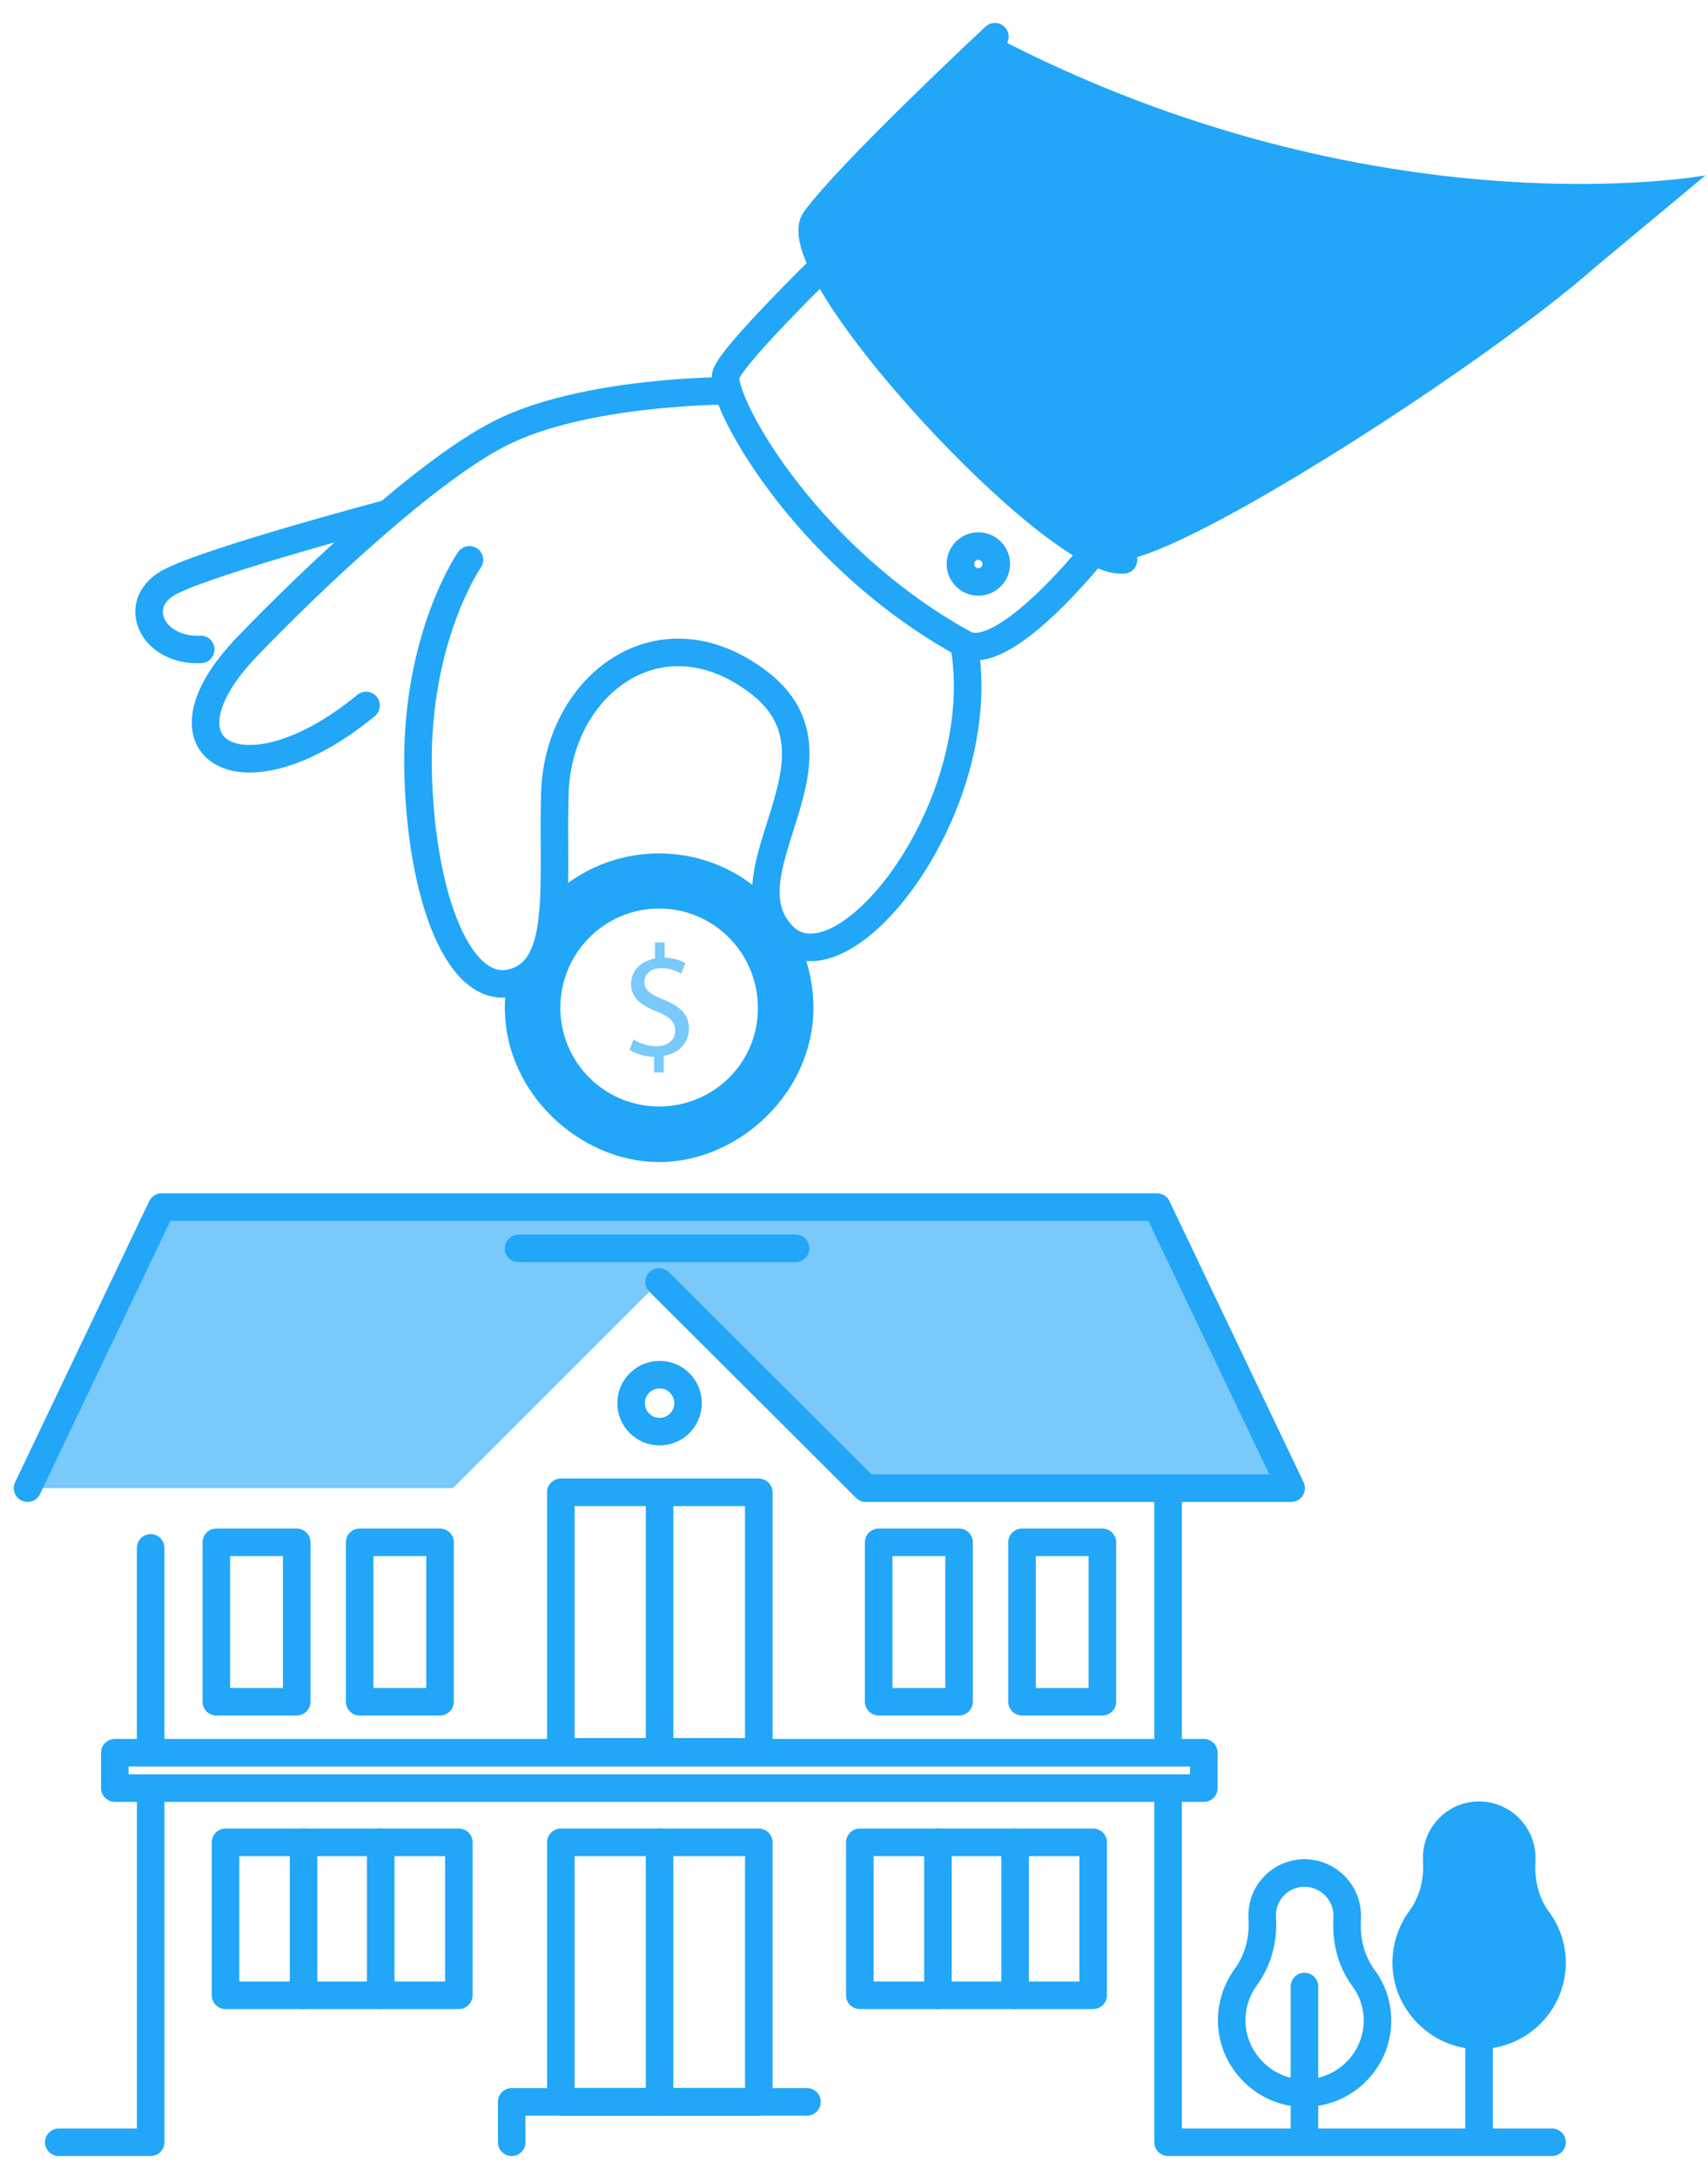 <svg width="62" height="79" viewBox="0 0 62 79" fill="none" xmlns="http://www.w3.org/2000/svg">
<path d="M56.339 71.244C56.339 72.745 55.072 73.962 53.538 73.878C52.237 73.812 51.153 72.745 51.053 71.444C51.003 70.777 51.203 70.16 51.553 69.677C52.004 69.06 52.204 68.309 52.154 67.542C52.154 67.509 52.154 67.459 52.154 67.426C52.154 66.559 52.871 65.858 53.754 65.892C54.555 65.925 55.205 66.575 55.238 67.376C55.238 67.426 55.238 67.492 55.238 67.542C55.188 68.309 55.372 69.076 55.822 69.693C56.139 70.11 56.339 70.66 56.339 71.244Z" fill="#21A6F8"/>
<path d="M50.003 73.343C50.003 74.843 48.736 76.06 47.202 75.977C45.901 75.91 44.818 74.843 44.718 73.543C44.668 72.876 44.868 72.259 45.218 71.775C45.668 71.158 45.868 70.408 45.818 69.641C45.818 69.608 45.818 69.558 45.818 69.524C45.818 68.657 46.535 67.957 47.419 67.99C48.219 68.024 48.869 68.674 48.903 69.474C48.903 69.524 48.903 69.591 48.903 69.641C48.853 70.408 49.036 71.175 49.486 71.792C49.803 72.209 50.003 72.759 50.003 73.343Z" stroke="#21A6F8" stroke-miterlimit="10" stroke-linecap="round" stroke-linejoin="round"/>
<path d="M47.352 72.11V77.696" stroke="#21A6F8" stroke-miterlimit="10" stroke-linecap="round" stroke-linejoin="round"/>
<path d="M56.339 71.244C56.339 72.745 55.072 73.962 53.538 73.878C52.237 73.812 51.153 72.745 51.053 71.444C51.003 70.777 51.203 70.16 51.553 69.677C52.004 69.06 52.204 68.309 52.154 67.542C52.154 67.509 52.154 67.459 52.154 67.426C52.154 66.559 52.871 65.858 53.754 65.892C54.555 65.925 55.205 66.575 55.238 67.376C55.238 67.426 55.238 67.492 55.238 67.542C55.188 68.309 55.372 69.076 55.822 69.693C56.139 70.11 56.339 70.66 56.339 71.244Z" stroke="#21A6F8" stroke-miterlimit="10" stroke-linecap="round" stroke-linejoin="round"/>
<path d="M53.688 70.01V77.696" stroke="#21A6F8" stroke-miterlimit="10" stroke-linecap="round" stroke-linejoin="round"/>
<path d="M23.942 54.171V63.591" stroke="#21A6F8" stroke-miterlimit="10" stroke-linecap="round" stroke-linejoin="round"/>
<path d="M23.942 66.876V76.296" stroke="#21A6F8" stroke-miterlimit="10" stroke-linecap="round" stroke-linejoin="round"/>
<path d="M31.429 54.02L23.926 46.534L16.439 54.02H1L5.869 43.816H42L46.868 54.02H31.429Z" fill="#21A6F8" fill-opacity="0.6"/>
<path d="M23.926 31.479C21.108 31.479 18.824 33.763 18.824 36.581C18.824 39.398 21.325 41.683 23.926 41.683C26.527 41.683 29.028 39.398 29.028 36.581C29.044 33.763 26.76 31.479 23.926 31.479ZM23.926 40.165C21.942 40.165 20.341 38.565 20.341 36.581C20.341 34.596 21.942 32.979 23.926 32.979C25.91 32.979 27.511 34.596 27.511 36.581C27.527 38.565 25.91 40.165 23.926 40.165Z" fill="#21A6F8"/>
<path d="M36.114 1.332C36.114 1.332 30.879 6.217 29.595 7.968C28.311 9.719 38.332 20.556 40.783 20.323C43.234 20.09 53.971 13.187 57.939 9.669L61.908 6.367C61.891 6.367 49.986 8.552 36.114 1.332Z" fill="#21A6F8"/>
<path d="M36.114 1.332C36.114 1.332 30.879 6.217 29.595 7.968C28.311 9.719 38.332 20.556 40.783 20.323" stroke="#21A6F8" stroke-miterlimit="10" stroke-linecap="round" stroke-linejoin="round"/>
<path d="M29.878 9.667C29.878 9.667 26.677 12.785 26.36 13.569C26.043 14.352 29.095 20.121 34.997 23.372C36.431 24.156 39.715 20.021 39.715 20.021" stroke="#21A6F8" stroke-miterlimit="10" stroke-linecap="round" stroke-linejoin="round"/>
<path d="M26.344 14.188C26.344 14.188 21.158 14.188 18.14 15.738C15.523 17.072 11.404 20.94 8.97 23.474C5.352 27.226 8.82 29.294 13.288 25.609" stroke="#21A6F8" stroke-miterlimit="10" stroke-linecap="round" stroke-linejoin="round"/>
<path d="M17.04 20.322C17.04 20.322 15.106 23.107 15.173 27.859C15.256 32.594 16.706 36.345 18.741 35.628C20.508 35.011 20.041 32.06 20.141 28.792C20.258 24.874 23.943 22.04 27.527 24.757C31.112 27.475 26.21 31.593 28.378 33.928C30.545 36.262 36.031 29.309 34.997 23.39" stroke="#21A6F8" stroke-miterlimit="10" stroke-linecap="round" stroke-linejoin="round"/>
<path d="M14.072 18.639C14.072 18.639 7.803 20.306 6.236 21.09C4.685 21.84 5.485 23.657 7.286 23.574" stroke="#21A6F8" stroke-miterlimit="10" stroke-linecap="round" stroke-linejoin="round"/>
<path d="M18.924 35.597C18.857 35.914 18.824 36.247 18.824 36.581C18.824 39.398 21.325 41.683 23.926 41.683C26.527 41.683 29.028 39.398 29.028 36.581C29.028 33.763 26.744 31.479 23.926 31.479C22.375 31.479 20.991 32.162 20.058 33.246" stroke="#21A6F8" stroke-miterlimit="10" stroke-linecap="round" stroke-linejoin="round"/>
<path d="M23.743 38.946V38.363C23.409 38.363 23.059 38.246 22.859 38.112L22.992 37.729C23.192 37.862 23.493 37.979 23.826 37.979C24.243 37.979 24.51 37.746 24.51 37.412C24.51 37.095 24.293 36.895 23.859 36.729C23.276 36.495 22.909 36.228 22.909 35.728C22.909 35.245 23.242 34.895 23.776 34.794V34.211H24.126V34.761C24.476 34.778 24.71 34.861 24.877 34.961L24.726 35.345C24.61 35.278 24.376 35.145 24.009 35.145C23.559 35.145 23.393 35.411 23.393 35.645C23.393 35.945 23.609 36.095 24.11 36.295C24.71 36.545 25.01 36.829 25.01 37.346C25.01 37.796 24.693 38.229 24.093 38.329V38.929H23.743V38.946Z" fill="#21A6F8" fill-opacity="0.6"/>
<path d="M5.469 64.958V77.763H2.134" stroke="#21A6F8" stroke-miterlimit="10" stroke-linecap="round" stroke-linejoin="round"/>
<path d="M5.468 56.188V63.49" stroke="#21A6F8" stroke-miterlimit="10" stroke-linecap="round" stroke-linejoin="round"/>
<path d="M42.4 64.958V77.763H56.339" stroke="#21A6F8" stroke-miterlimit="10" stroke-linecap="round" stroke-linejoin="round"/>
<path d="M42.4 54.02V63.54" stroke="#21A6F8" stroke-miterlimit="10" stroke-linecap="round" stroke-linejoin="round"/>
<path d="M1 54.02L5.869 43.816H42L46.868 54.02H31.429L23.926 46.534" stroke="#21A6F8" stroke-miterlimit="10" stroke-linecap="round" stroke-linejoin="round"/>
<path d="M29.295 76.297H18.574V77.764" stroke="#21A6F8" stroke-miterlimit="10" stroke-linecap="round" stroke-linejoin="round"/>
<path d="M27.544 66.876H20.358V76.296H27.544V66.876Z" stroke="#21A6F8" stroke-miterlimit="10" stroke-linecap="round" stroke-linejoin="round"/>
<path d="M27.544 54.171H20.358V63.591H27.544V54.171Z" stroke="#21A6F8" stroke-miterlimit="10" stroke-linecap="round" stroke-linejoin="round"/>
<path d="M39.682 66.876H31.212V72.428H39.682V66.876Z" stroke="#21A6F8" stroke-miterlimit="10" stroke-linecap="round" stroke-linejoin="round"/>
<path d="M34.046 66.876V72.428" stroke="#21A6F8" stroke-miterlimit="10" stroke-linecap="round" stroke-linejoin="round"/>
<path d="M36.847 66.876V72.428" stroke="#21A6F8" stroke-miterlimit="10" stroke-linecap="round" stroke-linejoin="round"/>
<path d="M16.656 66.876H8.186V72.428H16.656V66.876Z" stroke="#21A6F8" stroke-miterlimit="10" stroke-linecap="round" stroke-linejoin="round"/>
<path d="M11.02 66.876V72.428" stroke="#21A6F8" stroke-miterlimit="10" stroke-linecap="round" stroke-linejoin="round"/>
<path d="M13.821 66.876V72.428" stroke="#21A6F8" stroke-miterlimit="10" stroke-linecap="round" stroke-linejoin="round"/>
<path d="M23.943 51.968C24.514 51.968 24.976 51.505 24.976 50.934C24.976 50.363 24.514 49.9 23.943 49.9C23.372 49.9 22.909 50.363 22.909 50.934C22.909 51.505 23.372 51.968 23.943 51.968Z" stroke="#21A6F8" stroke-miterlimit="10" stroke-linecap="round" stroke-linejoin="round"/>
<path d="M10.771 55.986H7.853V61.772H10.771V55.986Z" stroke="#21A6F8" stroke-miterlimit="10" stroke-linecap="round" stroke-linejoin="round"/>
<path d="M15.973 55.986H13.055V61.772H15.973V55.986Z" stroke="#21A6F8" stroke-miterlimit="10" stroke-linecap="round" stroke-linejoin="round"/>
<path d="M34.814 55.986H31.896V61.772H34.814V55.986Z" stroke="#21A6F8" stroke-miterlimit="10" stroke-linecap="round" stroke-linejoin="round"/>
<path d="M40.016 55.986H37.098V61.772H40.016V55.986Z" stroke="#21A6F8" stroke-miterlimit="10" stroke-linecap="round" stroke-linejoin="round"/>
<path d="M43.7 63.623H4.168V64.907H43.7V63.623Z" stroke="#21A6F8" stroke-miterlimit="10" stroke-linecap="round" stroke-linejoin="round"/>
<path d="M18.824 45.316H28.878" stroke="#21A6F8" stroke-miterlimit="10" stroke-linecap="round" stroke-linejoin="round"/>
<path d="M35.514 21.123C35.873 21.123 36.164 20.832 36.164 20.473C36.164 20.113 35.873 19.822 35.514 19.822C35.155 19.822 34.864 20.113 34.864 20.473C34.864 20.832 35.155 21.123 35.514 21.123Z" stroke="#21A6F8" stroke-miterlimit="10" stroke-linecap="round" stroke-linejoin="round"/>
</svg>

